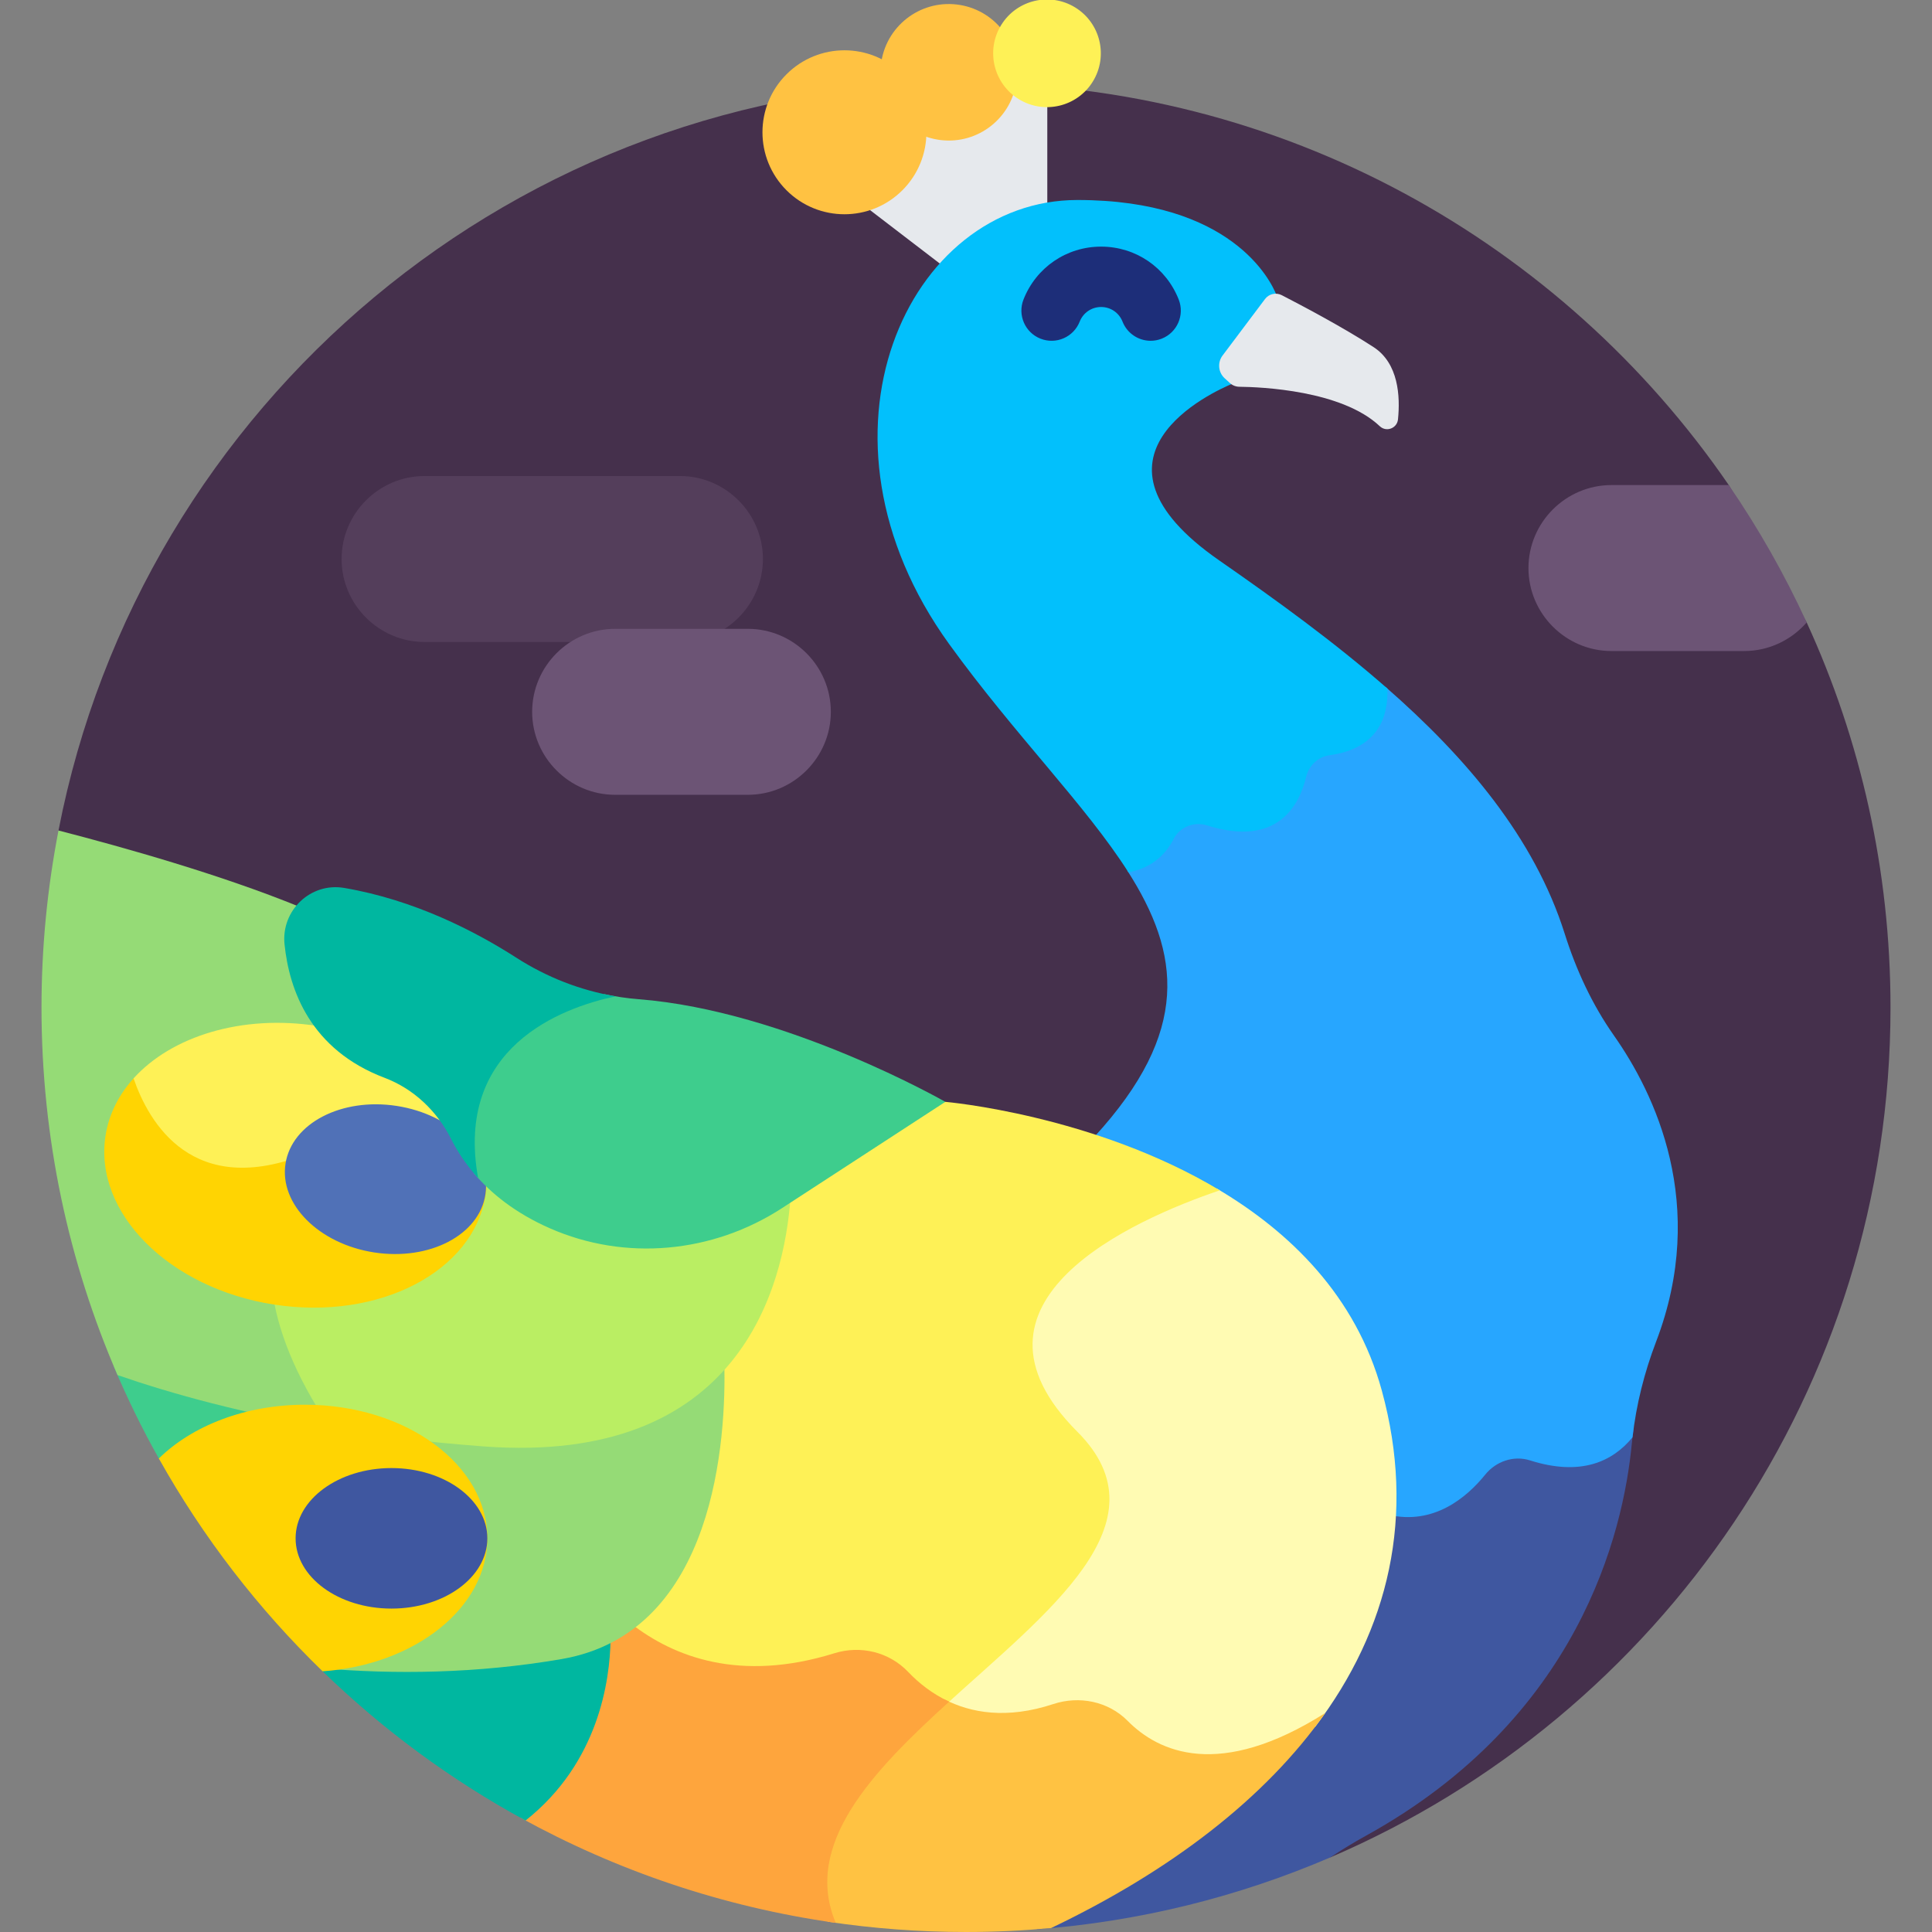 <svg id="Capa_1" enable-background="new 0 0 512 512" height="512" viewBox="0 0 512 512" width="512" xmlns="http://www.w3.org/2000/svg"><rect x="0" y="0" width="512" height="512" fill="#808080" stroke="none"/><g><path d="m478.79 164.952-20.648-36.404c-44.152-64.341-118.213-106.552-202.142-106.552-119.267 0-218.612 85.227-240.498 198.097l337.062 272.13c87.294-37.476 148.438-124.205 148.438-225.224 0-36.421-7.958-70.979-22.212-102.047z" fill="#45304c"/><path d="m277.544 54.861v-27.388c-.142.01-.28.033-.424.039-3.618.146-6.967-1.08-9.57-3.201-2.432 6.699-8.713 11.608-16.275 11.913-2.375.096-4.655-.283-6.766-1.031-.478 9.144-6.647 16.879-15.145 19.56l20.793 15.933c7.357-8.147 16.759-13.78 27.387-15.825z" fill="#e6e9ed"/><path d="m405.481 385.021c-4.337-1.378-9.024.238-11.886 3.776-4.855 6.003-13.561 13.422-25.574 10.651-.995 32.663-18.527 61.49-48.043 84.891-14.365 11.389-26.84 17.352-45.323 26.959 27.485-2.069 53.7-8.683 77.908-19.076 3.044-2.034 6.177-3.945 9.394-5.721 56.406-31.129 68.21-80.069 70.495-103.951.129-1.348.295-2.689.48-4.028-5.233 6.648-13.712 10.863-27.451 6.499z" fill="#3f57a0"/><path d="m427.711 274.429c-5.788-8.227-10.023-17.403-13.051-26.995-8.023-25.412-26.088-46.713-47.517-65.426.186 3.389-.226 6.995-1.943 10.067-2.324 4.158-6.69 6.709-12.977 7.581-3.216.446-5.803 2.867-6.593 6.166-.946 3.961-3.119 9.274-8.093 12.089-4.422 2.504-10.315 2.619-17.518.345-3.682-1.166-7.755.511-9.472 3.892-2.648 5.21-6.9 7.726-11.8 8.569 14.123 22.006 16.852 42.627-8.726 70.544 28.775 9.701 63.725 29.106 74.167 67.237 3.109 11.352 4.311 22.348 3.769 32.934 12.045 2.811 20.772-4.623 25.636-10.636 2.862-3.538 7.548-5.154 11.886-3.776 13.484 4.284 21.905.305 27.161-6.129.983-8.678 3.129-17.173 6.247-25.338 13.895-36.376-.418-65.832-11.176-81.124z" fill="#27a6ff"/><path d="m310.994 222.376c1.637-3.221 5.431-4.73 8.876-3.642 18.772 5.929 24.5-5.489 26.247-12.794.718-3.003 3.115-5.363 6.174-5.787 12.924-1.793 15.659-10.197 15.386-17.678-14.019-12.303-29.507-23.488-44.592-33.974-39.523-27.474-1.749-44.645 3.627-46.874-.182-.111-.355-.238-.515-.383l-1.385-1.259c-1.578-1.435-1.805-3.835-.524-5.54l11.254-14.975c.662-.881 1.709-1.325 2.757-1.244-1.541-3.886-11.871-25.226-52.776-25.226-45 0-74 62.333-34 117.667 17.422 24.1 36.238 42.744 47.527 60.522 6.643-1.272 10.131-5.245 11.944-8.813z" fill="#02c0fc"/><path d="m366.19 368.5c-6.865-25.068-24.325-42.036-43.656-53.482-22.398 7.427-74.12 29.312-39.01 64.422 23.902 23.902-7.467 47.362-34.665 72.134 7.184 4.149 17.13 6.351 30.269 2.019 6.907-2.277 14.597-.719 19.709 4.453 7.883 7.976 23.229 15.269 49.748-.48 19.5-25.737 26.693-55.88 17.605-89.066z" fill="#fffbb3"/><path d="m323.257 315.447c-33.395-20.062-72.734-23.447-72.734-23.447l-5.024 1.269-37.087 24.136c-1.013 12.35-4.817 30.529-17.424 44.568.219 17.275-2.265 53.161-25.005 69.304 11.11 9.176 29.035 16.978 55.133 8.851 6.952-2.165 14.525-.332 19.548 4.941 2.444 2.565 5.574 5.169 9.443 7.189 27.365-25.025 59.536-48.696 35.414-72.818-34.457-34.459 14.725-56.178 37.736-63.993z" fill="#fef156"/><path d="m298.836 456.047c-5.112-5.172-12.803-6.73-19.709-4.453-12.321 4.061-21.83 2.376-28.891-1.27-20.623 18.666-39.434 38.063-30.879 58.946 11.954 1.793 24.188 2.73 36.643 2.73 7.606 0 15.125-.365 22.554-1.043 31.804-15.201 56.868-34.495 72.668-57.01-28.146 17.846-44.245 10.337-52.386 2.1z" fill="#ffc242"/><path d="m251.535 450.958c-4.534-2.093-8.132-5.016-10.869-7.889-5.023-5.272-12.596-7.105-19.548-4.941-25.11 7.819-42.653.891-53.84-7.816-1.998 1.537-4.148 2.93-6.49 4.124-.338 11.271-3.756 32.416-22.842 47.283 25.43 14.012 53.615 23.637 83.536 27.861-8.771-20.765 9.606-40.059 30.053-58.622z" fill="#fea53d"/><path d="m148.857 438.667c-22.807 3.923-44.861 4.112-64.823 2.347l1.45 1.884c15.985 15.499 34.063 28.851 53.789 39.561 19.379-15.314 22.374-37.125 22.538-48.037-3.825 1.952-8.12 3.413-12.954 4.245z" fill="#00b7a0"/><path d="m191.952 361.038c-11.841 13.161-31.432 22.668-63.762 20.279-15.938-1.178-30.414-3.047-43.456-5.324.465.73.939 1.461 1.426 2.196-3.488 2.361-16.063 11.912-19.174 28.715-.682 3.684-.838 7.455-.505 11.299l18.376 23.881c19.745 1.687 41.506 1.451 64-2.417 40.934-7.041 43.602-58.789 43.095-78.629z" fill="#95db76"/><path d="m42.096 386.513 25.544 33.196c-3.315-27.229 19.916-41.231 19.916-41.231-.511-.758-.987-1.503-1.471-2.251-23.05-3.943-41.677-9.172-55.961-14.173 3.544 8.411 7.549 16.579 11.975 24.478z" fill="#3ecd8d"/><path d="m208.251 318.161c-18.352 11.943-41.549 14.155-61.585 5.324-14.701-6.48-22.255-15.977-26.124-23.658-2.926-5.808-7.379-10.687-12.908-13.932-10.85 5.138-27.834 15.727-34.296 33.713-6.072 16.901-1.759 36.605 12.822 58.58-.016.011-.04.028-.057.04 12.687 2.17 26.706 3.951 42.087 5.088 67.839 5.013 79.617-42.339 81.305-65.965z" fill="#baee63"/><path d="m108.624 286.498c-1.786-1.139-3.691-2.107-5.705-2.869-19.622-7.432-25.276-23.224-26.517-35.398-.305-2.988.835-5.718 2.812-7.979-20.514-8.379-46.068-15.609-63.712-20.16-2.944 15.184-4.504 30.861-4.504 46.905 0 34.621 7.196 67.557 20.15 97.415 14.454 4.997 33.23 10.187 56.408 14.064-38.151-56.628 1.989-83.166 21.068-91.978z" fill="#95db76"/><path d="m81.523 304.667c-29.889 12.052-41.648-7.442-45.87-19.162-4.065 4.403-6.785 9.642-7.691 15.491-3.159 20.389 16.835 40.412 44.656 44.722s52.936-8.725 56.094-29.114c.625-4.034.331-8.05-.738-11.936h-46.451z" fill="#ffd402"/><path d="m128.234 305.667c-3.863-16.181-21.389-30.255-44.178-33.785-20.006-3.099-38.611 2.77-48.66 13.893 3.991 11.615 15.609 32.198 46.127 19.892z" fill="#fef156"/><ellipse cx="102.221" cy="312.499" fill="#5071b7" rx="19.646" ry="26.807" transform="matrix(.153 -.988 .988 .153 -222.243 365.677)"/><path d="m80.837 372.265c-15.859 0-29.932 5.6-38.741 14.248 11.691 20.878 26.345 39.868 43.4 56.402 24.497-1.718 43.657-16.838 43.657-35.241 0-19.556-21.632-35.409-48.316-35.409z" fill="#ffd402"/><ellipse cx="103.745" cy="407.673" fill="#3f57a0" rx="25.408" ry="18.62"/><path d="m169.275 264.803c-3.064-.24-6.096-.69-9.081-1.332-14.882 3.573-40.372 14.559-34.528 47.548 4.448 5.214 10.834 10.427 19.999 14.466 20.036 8.831 43.233 6.619 61.585-5.324l43.273-28.161s-42.131-24.14-81.248-27.197z" fill="#3ecd8d"/><ellipse cx="223.814" cy="35.035" fill="#ffc242" rx="21.729" ry="21.728" transform="matrix(.707 -.707 .707 .707 40.78 168.522)"/><ellipse cx="251.545" cy="19.147" fill="#ffc242" rx="18.092" ry="18.092" transform="matrix(.117 -.993 .993 .117 202.992 266.703)"/><ellipse cx="277.544" cy="14.262" fill="#fef156" rx="14.262" ry="14.262" transform="matrix(.524 -.852 .852 .524 119.881 243.121)"/><path d="m136.837 253.803c-10.942-7.03-27.047-15.337-45.645-18.496-8.875-1.507-16.702 5.969-15.789 14.924 1.242 12.174 6.895 27.966 26.517 35.398 7.728 2.927 13.904 8.819 17.622 16.199 1.636 3.247 3.941 6.818 7.155 10.349-6.218-34.585 21.93-45.064 36.421-48.141-9.339-1.589-18.273-5.088-26.281-10.233z" fill="#00b7a0"/><g><path d="m304.932 90.312c-3.192 0-6.208-1.923-7.447-5.074-.927-2.358-3.156-3.882-5.679-3.882-2.522 0-4.752 1.523-5.679 3.882-1.618 4.111-6.266 6.135-10.373 4.517-4.112-1.617-6.134-6.261-4.518-10.373 3.352-8.52 11.425-14.025 20.569-14.025 9.145 0 17.218 5.505 20.569 14.025 1.616 4.112-.405 8.756-4.518 10.373-.959.378-1.95.557-2.924.557z" fill="#1d2e79"/></g><path d="m180.189 170.133h-67.671c-12.095 0-21.991-9.896-21.991-21.991 0-12.095 9.896-21.991 21.991-21.991h67.671c12.095 0 21.991 9.896 21.991 21.991 0 12.094-9.896 21.991-21.991 21.991z" fill="#543e5b"/><path d="m220.181 188.641c0-12.096-9.896-21.992-21.991-21.992h-35.172c-12.096 0-21.992 9.896-21.992 21.991 0 12.095 9.896 21.991 21.992 21.991h35.172c12.095.002 21.991-9.895 21.991-21.99z" fill="#6c5475"/><path d="m478.79 164.952c-5.856-12.763-12.777-24.934-20.648-36.404h-31.092c-12.095 0-21.992 9.896-21.992 21.991 0 12.095 9.896 21.991 21.992 21.991h35.172c6.593.001 12.529-2.944 16.568-7.578z" fill="#6c5475"/><path d="m335.243 79.244-11.253 14.974c-1.398 1.86-1.15 4.478.571 6.042l1.385 1.259c.684.622 1.57.969 2.495.978 5.703.059 27.159.928 37.221 10.461 1.728 1.637 4.578.55 4.819-1.819.62-6.098.151-14.838-6.456-19.14-8.092-5.269-19.301-11.176-24.349-13.775-1.53-.786-3.401-.354-4.433 1.02z" fill="#e6e9ed"/></g></svg>
